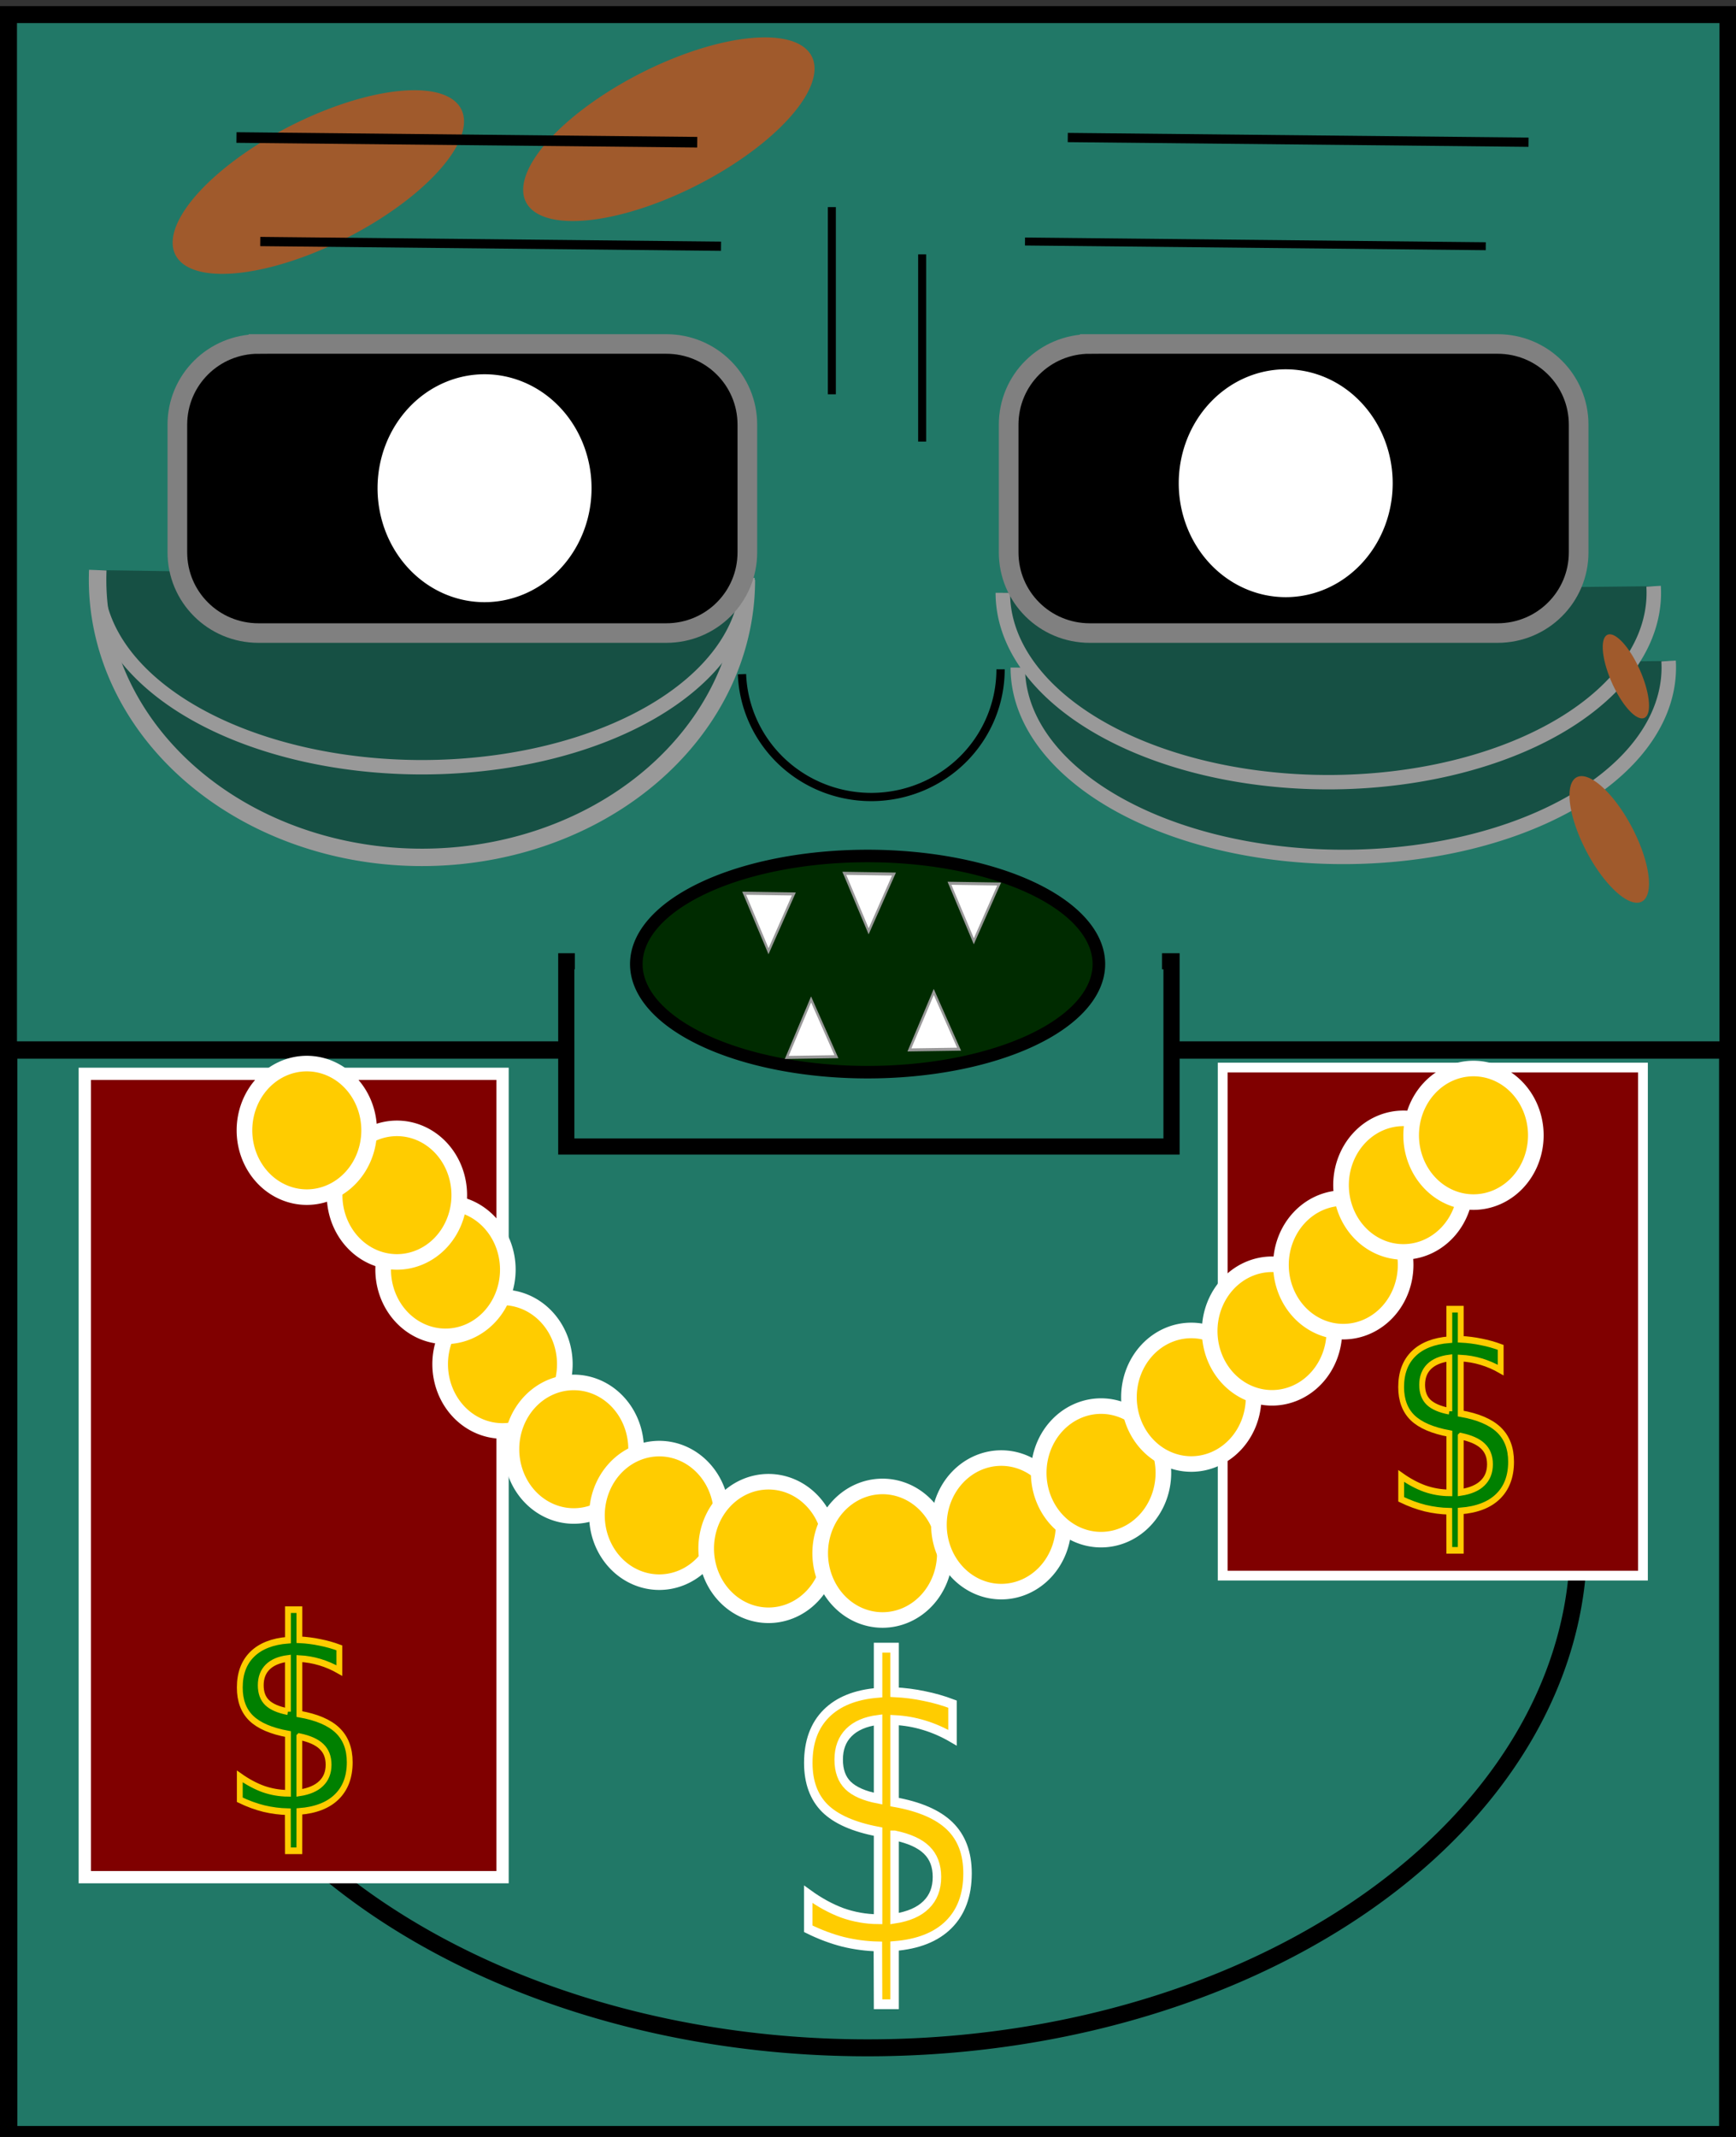 <?xml version="1.0" encoding="UTF-8" standalone="no"?>
<svg
   xmlns:dc="http://purl.org/dc/elements/1.1/"
   xmlns:cc="http://creativecommons.org/ns#"
   xmlns:rdf="http://www.w3.org/1999/02/22-rdf-syntax-ns#"
   xmlns:svg="http://www.w3.org/2000/svg"
   xmlns="http://www.w3.org/2000/svg"
   width="130"
   height="160"
   viewBox="0 0 34.396 42.333"
   version="1.1"
   id="svg8">
  <rect x="0" y="0" width="34.396" height="42.333" fill="#333333" stroke="none"/>
  <defs
     id="defs2" />
  <g
     id="g1197"
     transform="matrix(0.996,0,0,0.991,0.027,0.195)">
    <path
       id="path1032"
       style="fill:#217867;stroke:#000000;stroke-width:0.347;stroke-miterlimit:4;stroke-dasharray:none"
       d="M 0.145,20.793 H 34.344 V 42.475 H 0.145 Z" />
    <path
       id="rect956"
       style="fill:#217867;stroke:#000000;stroke-width:0.339;stroke-miterlimit:4;stroke-dasharray:none"
       d="M 0.141,0.095 H 34.348 V 20.789 H 0.141 Z" />
    <path
       id="path195"
       style="fill:#165044;stroke:#999999;stroke-width:0.288"
       transform="scale(-1,1)"
       d="m -20.22,13.148 a 6.475,3.785 0 0 1 -3.303,3.3 6.475,3.785 0 0 1 -6.539,-0.067 6.475,3.785 0 0 1 -3.104,-3.365" />
    <path
       id="path181"
       style="fill:#165044;stroke:#999999;stroke-width:0.288"
       transform="scale(-1,1)"
       d="m -19.922,11.654 a 6.475,3.785 0 0 1 -3.303,3.3 6.475,3.785 0 0 1 -6.539,-0.067 6.475,3.785 0 0 1 -3.104,-3.365" />
    <path
       id="rect962"
       style="fill:#000000;stroke:#808080;stroke-width:0.391"
       d="m 21.652,6.679 h 8.111 c 0.894,0 1.614,0.72 1.614,1.614 v 2.551 c 0,0.894 -0.72,1.614 -1.614,1.614 h -8.111 c -0.894,0 -1.614,-0.72 -1.614,-1.614 V 8.293 c 0,-0.894 0.72,-1.614 1.614,-1.614 z" />
    <path
       id="path193"
       style="fill:#165044;stroke:#999999;stroke-width:0.348"
       d="M 14.82,11.394 A 6.453,5.549 0 0 1 11.528,16.231 6.453,5.549 0 0 1 5.012,16.133 6.453,5.549 0 0 1 1.918,11.2" />
    <path
       id="path179"
       style="fill:#000000;fill-opacity:0;stroke:#999999;stroke-width:0.288"
       d="M 14.842,11.355 A 6.475,3.785 0 0 1 11.539,14.655 6.475,3.785 0 0 1 5,14.588 6.475,3.785 0 0 1 1.896,11.223" />
    <path
       id="rect964"
       style="fill:#000000;stroke:#808080;stroke-width:0.391"
       d="m 5.115,6.679 h 8.111 c 0.894,0 1.614,0.72 1.614,1.614 v 2.551 c 0,0.894 -0.72,1.614 -1.614,1.614 H 5.115 c -0.894,0 -1.614,-0.72 -1.614,-1.614 V 8.293 c 0,-0.894 0.72,-1.614 1.614,-1.614 z" />
    <path
       id="path978"
       style="fill:#217867;stroke:#000000;stroke-width:0.165;stroke-miterlimit:4;stroke-dasharray:none"
       d="m 19.877,13.183 a 2.573,2.552 0 0 1 -2.524,2.552 2.573,2.552 0 0 1 -2.62,-2.455" />
    <path
       id="path197"
       style="fill:#a05a2c;fill-opacity:1;stroke:none;stroke-width:1.605;stroke-miterlimit:4;stroke-dasharray:none"
       d="m 11.339,2.171 a 1.252,3.194 62.814 0 0 -0.214,2.038 1.252,3.194 62.814 0 0 4.093,-1.608 1.252,3.194 62.814 0 0 0.214,-2.038 1.252,3.194 62.814 0 0 -4.093,1.608 z" />
    <path
       id="path199"
       style="fill:#a05a2c;fill-opacity:1;stroke:none;stroke-width:1.605;stroke-miterlimit:4;stroke-dasharray:none"
       d="m 4.366,3.227 a 1.252,3.194 62.814 0 0 -0.214,2.038 1.252,3.194 62.814 0 0 4.093,-1.608 1.252,3.194 62.814 0 0 0.214,-2.038 1.252,3.194 62.814 0 0 -4.093,1.608 z" />
    <path
       style="fill:none;stroke:#000000;stroke-width:0.212;stroke-linecap:butt;stroke-linejoin:miter;stroke-miterlimit:4;stroke-dasharray:none;stroke-opacity:1"
       d="m 4.677,2.552 9.166,0.094"
       id="path980" />
    <path
       style="fill:none;stroke:#000000;stroke-width:0.185;stroke-linecap:butt;stroke-linejoin:miter;stroke-miterlimit:4;stroke-dasharray:none;stroke-opacity:1"
       d="m 21.214,2.552 9.166,0.094"
       id="path982" />
    <path
       style="fill:none;stroke:#000000;stroke-width:0.185;stroke-linecap:butt;stroke-linejoin:miter;stroke-miterlimit:4;stroke-dasharray:none;stroke-opacity:1"
       d="m 5.15,4.631 9.166,0.094"
       id="path984" />
    <path
       style="fill:none;stroke:#000000;stroke-width:0.159;stroke-linecap:butt;stroke-linejoin:miter;stroke-miterlimit:4;stroke-dasharray:none;stroke-opacity:1"
       d="m 20.363,4.631 9.166,0.094"
       id="path986" />
    <path
       style="fill:none;stroke:#000000;stroke-width:0.159;stroke-linecap:butt;stroke-linejoin:miter;stroke-miterlimit:4;stroke-dasharray:none;stroke-opacity:1"
       d="M 18.317,4.888 V 8.63"
       id="path990" />
    <path
       id="ellipse994"
       style="fill:#a05a2c;fill-opacity:1;stroke:none;stroke-width:0.68;stroke-miterlimit:4;stroke-dasharray:none"
       d="m 32.557,16.592 a 1.402,0.513 62.495 0 1 -0.024,1.257 1.402,0.513 62.495 0 1 -1.119,-1.274 1.402,0.513 62.495 0 1 0.024,-1.257 1.402,0.513 62.495 0 1 1.119,1.274 z" />
    <path
       id="ellipse996"
       style="fill:#a05a2c;fill-opacity:1;stroke:none;stroke-width:0.423;stroke-miterlimit:4;stroke-dasharray:none"
       d="m 32.649,13.329 a 0.908,0.306 66.267 0 1 -0.014,0.835 0.908,0.306 66.267 0 1 -0.651,-0.846 0.908,0.306 66.267 0 1 0.014,-0.835 0.908,0.306 66.267 0 1 0.651,0.846 z" />
    <path
       style="fill:none;stroke:#000000;stroke-width:0.159;stroke-linecap:butt;stroke-linejoin:miter;stroke-miterlimit:4;stroke-dasharray:none;stroke-opacity:1"
       d="M 16.521,3.943 V 7.685"
       id="path1027" />
    <path
       id="rect1041"
       style="fill:#217867;fill-opacity:1;stroke:#000000;stroke-width:0.322;stroke-miterlimit:4;stroke-dasharray:none"
       d="m 11.238,19.019 h 12.04 v 3.703 H 11.238 Z" />
    <path
       id="rect1043"
       style="fill:#217867;fill-opacity:1;stroke:none;stroke-width:0.309;stroke-miterlimit:4;stroke-dasharray:none"
       d="m 11.408,17.085 h 11.681 v 3.527 H 11.408 Z" />
    <path
       id="path1034"
       style="fill:#217867;fill-opacity:1;stroke:#000000;stroke-width:0.339;stroke-miterlimit:4;stroke-dasharray:none"
       d="M 31.376,30.629 A 14.144,10.11 0 0 1 24.161,39.443 14.144,10.11 0 0 1 9.877,39.265 14.144,10.11 0 0 1 3.096,30.277" />
    <path
       id="rect1102"
       style="fill:#800000;fill-opacity:1;stroke:#ffffff;stroke-width:0.195;stroke-miterlimit:4;stroke-dasharray:none"
       d="M 24.296,21.144 H 32.656 V 31.3 H 24.296 Z" />
    <path
       id="rect1100"
       style="fill:#800000;fill-opacity:1;stroke:#ffffff;stroke-width:0.245;stroke-miterlimit:4;stroke-dasharray:none"
       d="m 1.66,21.269 h 8.31 V 37.328 h -8.31 z" />
    <path
       id="path1104"
       style="fill:#ffcc00;fill-opacity:1;stroke:#ffffff;stroke-width:0.311;stroke-miterlimit:4;stroke-dasharray:none"
       d="m 11.209,27.073 a 1.24,1.335 0 0 1 -1.24,1.335 1.24,1.335 0 0 1 -1.24,-1.335 1.24,1.335 0 0 1 1.24,-1.335 1.24,1.335 0 0 1 1.24,1.335 z" />
    <path
       id="ellipse1106"
       style="fill:#ffcc00;fill-opacity:1;stroke:#ffffff;stroke-width:0.311;stroke-miterlimit:4;stroke-dasharray:none"
       d="M 10.075,25.183 A 1.24,1.335 0 0 1 8.835,26.517 1.24,1.335 0 0 1 7.595,25.183 1.24,1.335 0 0 1 8.835,23.848 1.24,1.335 0 0 1 10.075,25.183 Z" />
    <path
       id="ellipse1108"
       style="fill:#ffcc00;fill-opacity:1;stroke:#ffffff;stroke-width:0.311;stroke-miterlimit:4;stroke-dasharray:none"
       d="m 12.627,28.773 a 1.24,1.335 0 0 1 -1.24,1.335 1.24,1.335 0 0 1 -1.24,-1.335 1.24,1.335 0 0 1 1.24,-1.335 1.24,1.335 0 0 1 1.24,1.335 z" />
    <path
       id="ellipse1110"
       style="fill:#ffcc00;fill-opacity:1;stroke:#ffffff;stroke-width:0.311;stroke-miterlimit:4;stroke-dasharray:none"
       d="m 14.328,30.096 a 1.24,1.335 0 0 1 -1.24,1.335 1.24,1.335 0 0 1 -1.24,-1.335 1.24,1.335 0 0 1 1.24,-1.335 1.24,1.335 0 0 1 1.24,1.335 z" />
    <path
       id="ellipse1112"
       style="fill:#ffcc00;fill-opacity:1;stroke:#ffffff;stroke-width:0.311;stroke-miterlimit:4;stroke-dasharray:none"
       d="m 16.501,30.758 a 1.24,1.335 0 0 1 -1.24,1.335 1.24,1.335 0 0 1 -1.24,-1.335 1.24,1.335 0 0 1 1.24,-1.335 1.24,1.335 0 0 1 1.24,1.335 z" />
    <path
       id="ellipse1114"
       style="fill:#ffcc00;fill-opacity:1;stroke:#ffffff;stroke-width:0.311;stroke-miterlimit:4;stroke-dasharray:none"
       d="m 18.769,30.852 a 1.24,1.335 0 0 1 -1.24,1.335 1.24,1.335 0 0 1 -1.24,-1.335 1.24,1.335 0 0 1 1.24,-1.335 1.24,1.335 0 0 1 1.24,1.335 z" />
    <path
       id="ellipse1116"
       style="fill:#ffcc00;fill-opacity:1;stroke:#ffffff;stroke-width:0.311;stroke-miterlimit:4;stroke-dasharray:none"
       d="m 21.131,30.285 a 1.24,1.335 0 0 1 -1.24,1.335 1.24,1.335 0 0 1 -1.24,-1.335 1.24,1.335 0 0 1 1.24,-1.335 1.24,1.335 0 0 1 1.24,1.335 z" />
    <path
       id="ellipse1118"
       style="fill:#ffcc00;fill-opacity:1;stroke:#ffffff;stroke-width:0.311;stroke-miterlimit:4;stroke-dasharray:none"
       d="m 23.116,29.246 a 1.24,1.335 0 0 1 -1.24,1.335 1.24,1.335 0 0 1 -1.24,-1.335 1.24,1.335 0 0 1 1.24,-1.335 1.24,1.335 0 0 1 1.24,1.335 z" />
    <path
       id="ellipse1120"
       style="fill:#ffcc00;fill-opacity:1;stroke:#ffffff;stroke-width:0.311;stroke-miterlimit:4;stroke-dasharray:none"
       d="m 24.911,27.734 a 1.24,1.335 0 0 1 -1.24,1.335 1.24,1.335 0 0 1 -1.24,-1.335 1.24,1.335 0 0 1 1.24,-1.335 1.24,1.335 0 0 1 1.24,1.335 z" />
    <path
       id="ellipse1122"
       style="fill:#ffcc00;fill-opacity:1;stroke:#ffffff;stroke-width:0.311;stroke-miterlimit:4;stroke-dasharray:none"
       d="m 26.517,26.411 a 1.24,1.335 0 0 1 -1.24,1.335 1.24,1.335 0 0 1 -1.24,-1.335 1.24,1.335 0 0 1 1.24,-1.335 1.24,1.335 0 0 1 1.24,1.335 z" />
    <path
       id="ellipse1124"
       style="fill:#ffcc00;fill-opacity:1;stroke:#ffffff;stroke-width:0.311;stroke-miterlimit:4;stroke-dasharray:none"
       d="m 27.935,25.088 a 1.24,1.335 0 0 1 -1.24,1.335 1.24,1.335 0 0 1 -1.24,-1.335 1.24,1.335 0 0 1 1.24,-1.335 1.24,1.335 0 0 1 1.24,1.335 z" />
    <g
       aria-label="$"
       transform="scale(0.926,1.08)"
       id="text1128"
       style="font-style:normal;font-weight:normal;font-size:7.279px;line-height:1.25;font-family:sans-serif;fill:#ffcc00;fill-opacity:1;stroke:#ffffff;stroke-width:0.182">
      <path
         d="m 19.189,36.915 h -0.355 l -0.004,-1.07 q -0.373,-0.007 -0.746,-0.085 -0.373,-0.082 -0.75,-0.242 V 34.879 q 0.363,0.227 0.732,0.345 0.373,0.114 0.768,0.117 v -1.621 q -0.785,-0.128 -1.144,-0.434 -0.355,-0.306 -0.355,-0.839 0,-0.579 0.387,-0.913 0.387,-0.334 1.112,-0.384 v -0.835 h 0.355 v 0.825 q 0.331,0.014 0.64,0.071 0.309,0.053 0.604,0.149 v 0.622 q -0.295,-0.149 -0.608,-0.231 -0.309,-0.082 -0.636,-0.096 v 1.518 q 0.807,0.124 1.187,0.444 0.38,0.32 0.38,0.874 0,0.601 -0.405,0.949 -0.402,0.345 -1.162,0.398 z m -0.355,-3.806 v -1.457 q -0.412,0.046 -0.629,0.235 -0.217,0.188 -0.217,0.501 0,0.306 0.199,0.476 0.203,0.171 0.647,0.245 z m 0.355,0.682 v 1.539 q 0.451,-0.06 0.679,-0.256 0.231,-0.195 0.231,-0.515 0,-0.313 -0.22,-0.498 -0.217,-0.185 -0.689,-0.27 z"
         style="fill:#ffcc00;stroke:#ffffff;stroke-width:0.182"
         id="path1170" />
    </g>
    <g
       aria-label="$"
       transform="matrix(0.935,0,0,1.069,20.519,-9.562)"
       id="text1134"
       style="font-style:normal;font-weight:normal;font-size:4.974px;line-height:1.25;font-family:sans-serif;fill:#008000;fill-opacity:1;stroke:#ffcc00;stroke-width:0.124">
      <path
         d="M 9.104,37.752 H 8.861 l -0.002,-0.731 q -0.255,-0.005 -0.51,-0.058 -0.255,-0.056 -0.512,-0.165 v -0.437 q 0.248,0.155 0.5,0.236 0.255,0.078 0.525,0.08 V 35.568 Q 8.325,35.481 8.079,35.272 7.836,35.063 7.836,34.699 q 0,-0.396 0.265,-0.624 0.265,-0.228 0.76,-0.262 v -0.571 h 0.243 v 0.563 q 0.226,0.01 0.437,0.049 0.211,0.036 0.413,0.102 v 0.425 Q 9.753,34.279 9.539,34.223 9.328,34.167 9.104,34.157 v 1.037 q 0.551,0.085 0.811,0.304 0.26,0.219 0.26,0.597 0,0.41 -0.277,0.648 -0.274,0.236 -0.794,0.272 z M 8.861,35.151 v -0.996 q -0.282,0.032 -0.43,0.16 -0.148,0.129 -0.148,0.342 0,0.209 0.136,0.325 0.138,0.117 0.442,0.168 z m 0.243,0.466 v 1.052 q 0.308,-0.041 0.464,-0.175 0.158,-0.134 0.158,-0.352 0,-0.214 -0.151,-0.34 -0.148,-0.126 -0.471,-0.185 z"
         style="fill:#008000;stroke:#ffcc00;stroke-width:0.124"
         id="path1173" />
    </g>
    <g
       aria-label="$"
       transform="matrix(0.935,0,0,1.069,-20.818,2.49)"
       id="text1138"
       style="font-style:normal;font-weight:normal;font-size:4.974px;line-height:1.25;font-family:sans-serif;fill:#008000;fill-opacity:1;stroke:#ffcc00;stroke-width:0.124">
      <path
         d="M 28.605,32.096 H 28.362 l -0.002,-0.731 q -0.255,-0.005 -0.51,-0.058 -0.255,-0.056 -0.512,-0.165 v -0.437 q 0.248,0.155 0.5,0.236 0.255,0.078 0.525,0.08 v -1.108 q -0.537,-0.087 -0.782,-0.296 -0.243,-0.209 -0.243,-0.573 0,-0.396 0.265,-0.624 0.265,-0.228 0.76,-0.262 v -0.571 h 0.243 v 0.563 q 0.226,0.01 0.437,0.049 0.211,0.036 0.413,0.102 v 0.425 q -0.202,-0.102 -0.415,-0.158 -0.211,-0.056 -0.435,-0.066 v 1.037 q 0.551,0.085 0.811,0.304 0.26,0.219 0.26,0.597 0,0.41 -0.277,0.648 -0.274,0.236 -0.794,0.272 z M 28.362,29.495 V 28.499 q -0.282,0.032 -0.43,0.16 -0.148,0.129 -0.148,0.342 0,0.209 0.136,0.325 0.138,0.117 0.442,0.168 z m 0.243,0.466 v 1.052 q 0.308,-0.041 0.464,-0.175 0.158,-0.134 0.158,-0.352 0,-0.214 -0.151,-0.34 -0.148,-0.126 -0.471,-0.185 z"
         style="fill:#008000;stroke:#ffcc00;stroke-width:0.124"
         id="path1176" />
    </g>
    <path
       id="path173"
       style="fill:#ffffff;stroke:#000000;stroke-width:0.257"
       d="M 11.869,9.562 A 2.257,2.406 0 0 1 9.612,11.969 2.257,2.406 0 0 1 7.355,9.562 2.257,2.406 0 0 1 9.612,7.156 2.257,2.406 0 0 1 11.869,9.562 Z" />
    <path
       id="ellipse175"
       style="fill:#ffffff;stroke:#000000;stroke-width:0.257"
       d="M 27.806,9.463 A 2.257,2.406 0 0 1 25.549,11.869 2.257,2.406 0 0 1 23.293,9.463 2.257,2.406 0 0 1 25.549,7.057 2.257,2.406 0 0 1 27.806,9.463 Z" />
    <path
       id="path177"
       style="fill:#002b00;stroke:#000000;stroke-width:0.25"
       d="m 21.833,19.075 a 4.601,2.161 0 0 1 -4.601,2.161 4.601,2.161 0 0 1 -4.601,-2.161 4.601,2.161 0 0 1 4.601,-2.161 4.601,2.161 0 0 1 4.601,2.161 z" />
    <path
       id="path183"
       style="fill:#ffffff;stroke:#999999;stroke-width:0.288"
       transform="matrix(0.156,0,0,0.21,24.485,17.171)"
       d="M -43.13,0.498 -46.359,5.948 -49.464,0.427 Z" />
    <path
       id="path185"
       style="fill:#ffffff;stroke:#999999;stroke-width:0.288"
       transform="matrix(0.156,0,0,0.21,22.493,17.569)"
       d="M -43.13,0.498 -46.359,5.948 -49.464,0.427 Z" />
    <path
       id="path187"
       style="fill:#ffffff;stroke:#999999;stroke-width:0.288"
       transform="matrix(0.156,0,0,0.21,26.577,17.37)"
       d="M -43.13,0.498 -46.359,5.948 -49.464,0.427 Z" />
    <path
       id="path189"
       style="fill:#ffffff;stroke:#999999;stroke-width:0.288"
       transform="matrix(0.156,0,0,-0.21,25.78,20.881)"
       d="M -43.13,0.498 -46.359,5.948 -49.464,0.427 Z" />
    <path
       id="path191"
       style="fill:#ffffff;stroke:#999999;stroke-width:0.288"
       transform="matrix(0.156,0,0,-0.21,23.34,21.031)"
       d="M -43.13,0.498 -46.359,5.948 -49.464,0.427 Z" />
    <path
       id="path1024"
       style="fill:#ffcc00;fill-opacity:1;stroke:#ffffff;stroke-width:0.311;stroke-miterlimit:4;stroke-dasharray:none"
       d="m 29.13,23.494 a 1.24,1.335 0 0 1 -1.24,1.335 1.24,1.335 0 0 1 -1.24,-1.335 1.24,1.335 0 0 1 1.24,-1.335 1.24,1.335 0 0 1 1.24,1.335 z" />
    <path
       id="path1026"
       style="fill:#ffcc00;fill-opacity:1;stroke:#ffffff;stroke-width:0.311;stroke-miterlimit:4;stroke-dasharray:none"
       d="m 30.525,22.498 a 1.24,1.335 0 0 1 -1.24,1.335 1.24,1.335 0 0 1 -1.24,-1.335 1.24,1.335 0 0 1 1.24,-1.335 1.24,1.335 0 0 1 1.24,1.335 z" />
    <path
       id="path1028"
       style="fill:#ffcc00;fill-opacity:1;stroke:#ffffff;stroke-width:0.311;stroke-miterlimit:4;stroke-dasharray:none"
       d="m 9.109,23.694 a 1.24,1.335 0 0 1 -1.24,1.335 1.24,1.335 0 0 1 -1.24,-1.335 1.24,1.335 0 0 1 1.24,-1.335 1.24,1.335 0 0 1 1.24,1.335 z" />
    <path
       id="path1030"
       style="fill:#ffcc00;fill-opacity:1;stroke:#ffffff;stroke-width:0.311;stroke-miterlimit:4;stroke-dasharray:none"
       d="m 7.316,22.399 a 1.24,1.335 0 0 1 -1.24,1.335 1.24,1.335 0 0 1 -1.24,-1.335 1.24,1.335 0 0 1 1.24,-1.335 1.24,1.335 0 0 1 1.24,1.335 z" />
  </g>
</svg>
